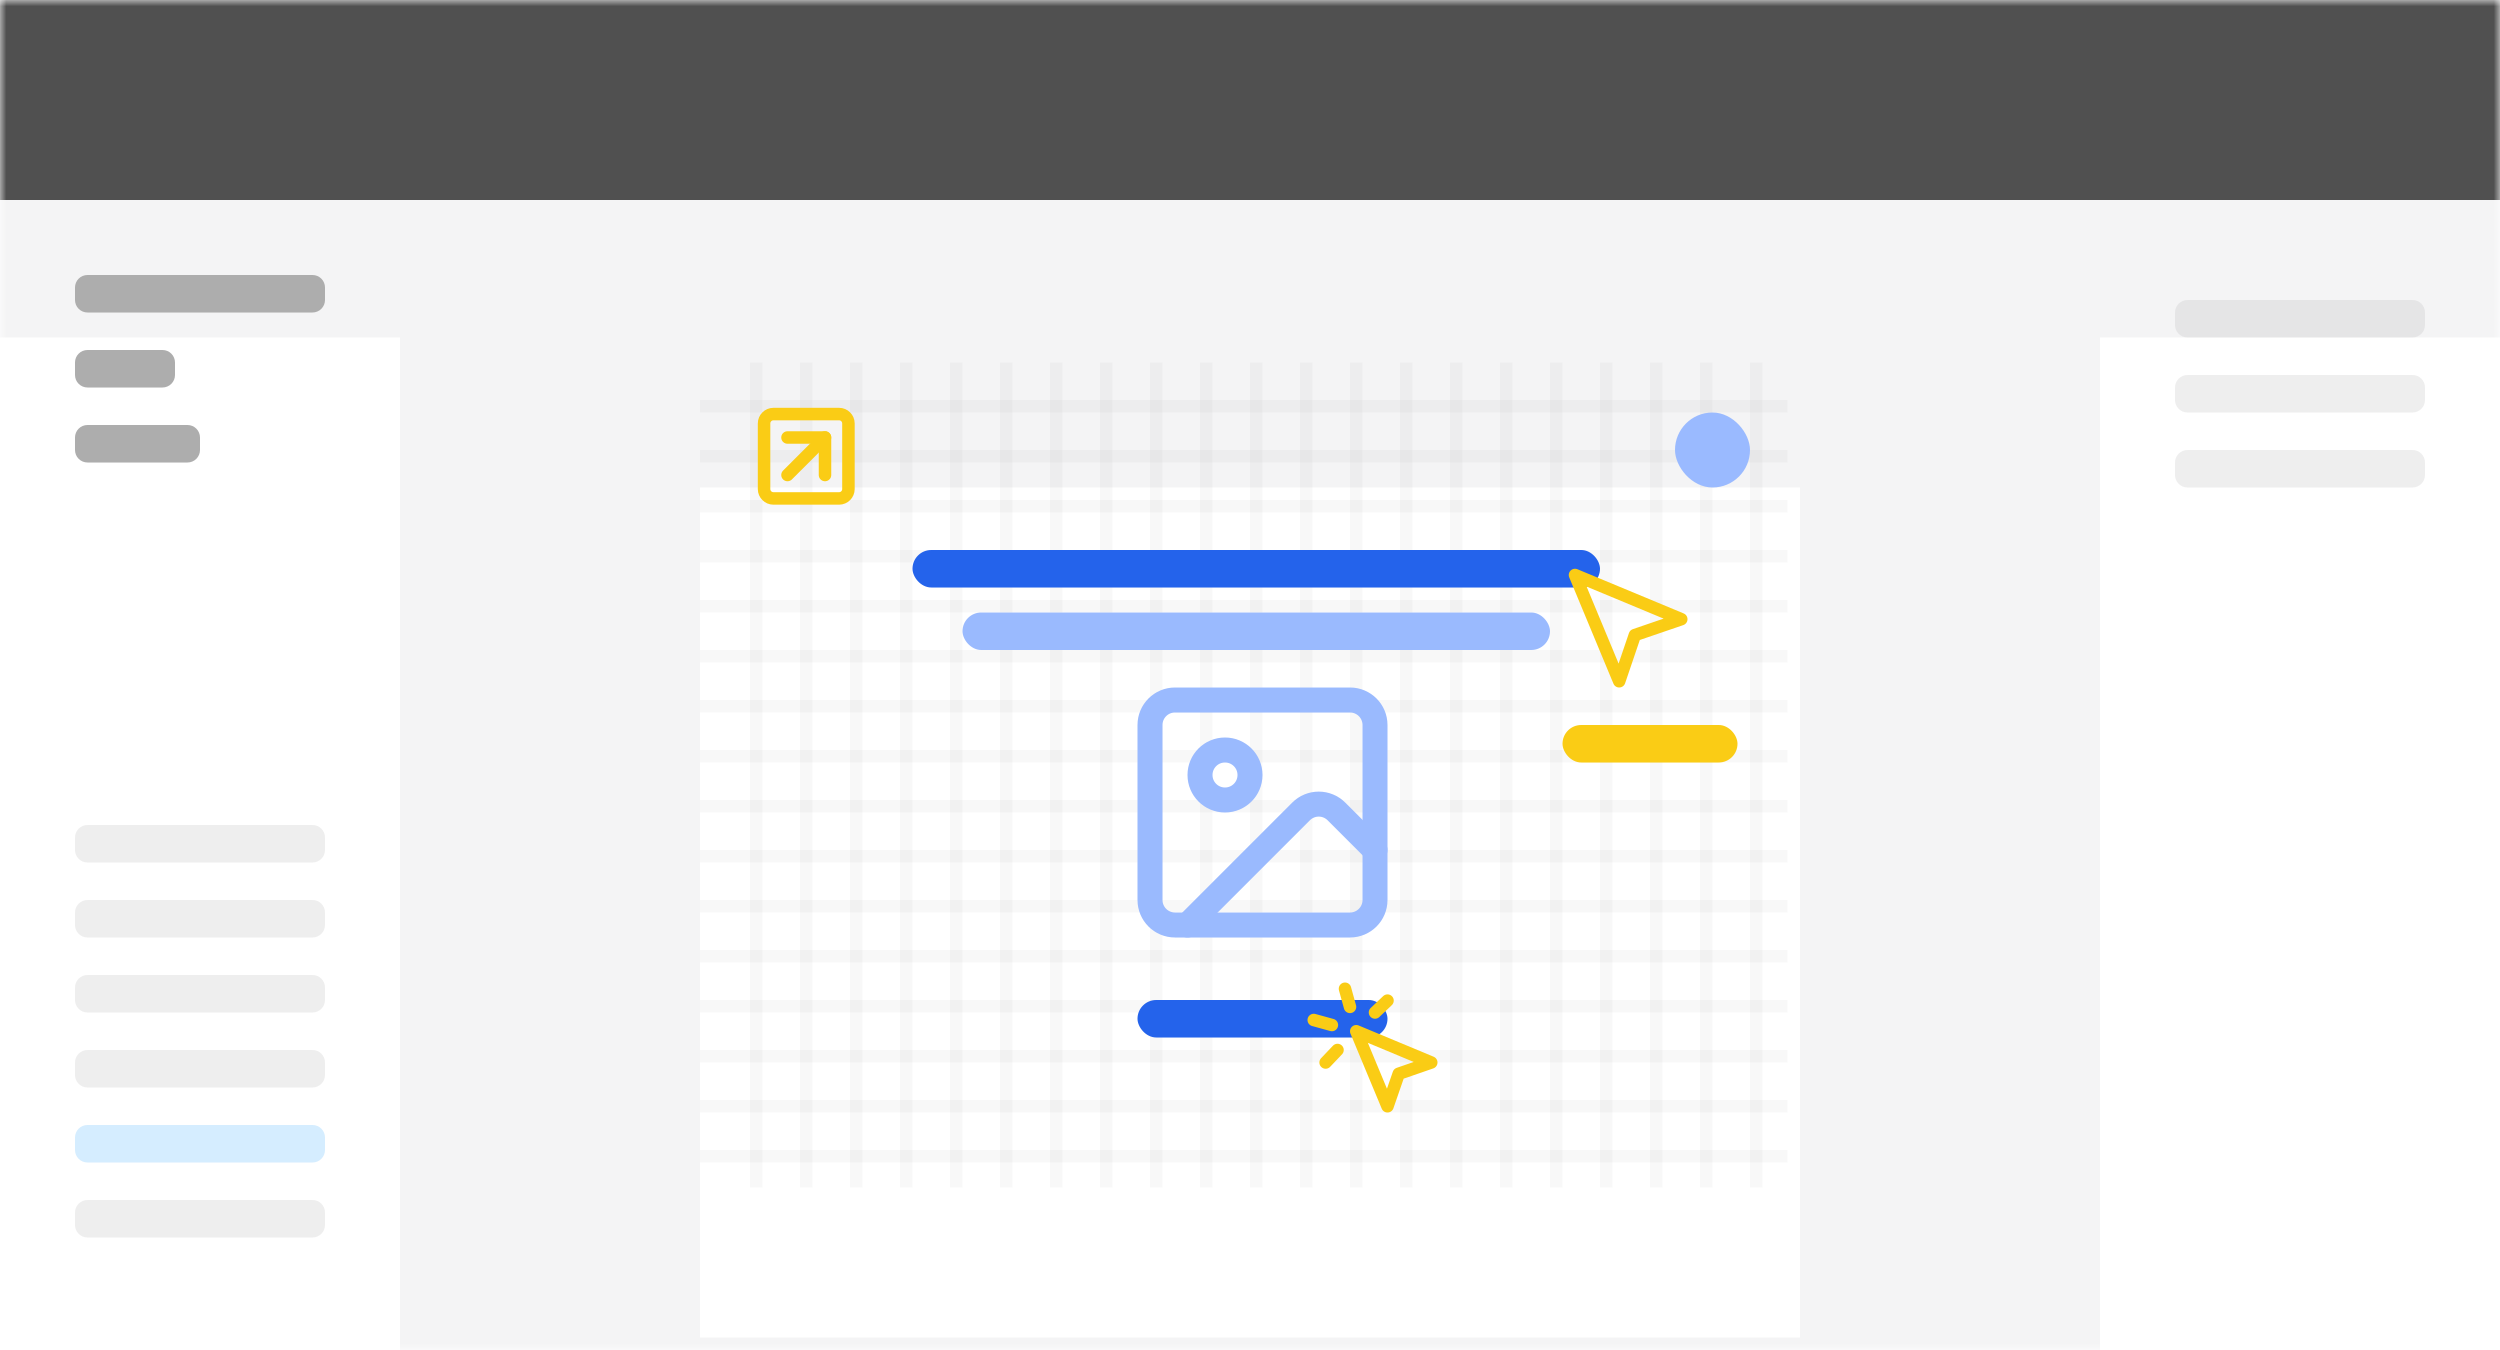 <svg width="200" height="108" viewBox="0 0 200 108" fill="none" xmlns="http://www.w3.org/2000/svg">
<g clip-path="url(#clip0_15_84)">
<mask id="mask0_15_84" style="mask-type:luminance" maskUnits="userSpaceOnUse" x="0" y="0" width="200" height="108">
<path d="M0 0H200V108H0V0Z" fill="white"/>
</mask>
<g mask="url(#mask0_15_84)">
<path d="M196 0H4C1.791 0 0 1.791 0 4V104C0 106.209 1.791 108 4 108H196C198.209 108 200 106.209 200 104V4C200 1.791 198.209 0 196 0Z" fill="#F4F4F5"/>
<path d="M0 0H200V16H0V0Z" fill="#505050"/>
<g filter="url(#filter0_dd_15_84)">
<path d="M0 16H32V108H0V16Z" fill="white"/>
</g>
<g filter="url(#filter1_dd_15_84)">
<path d="M56 28H144V96H56V28Z" fill="white"/>
</g>
<path d="M60 29H61V95H60V29ZM64 29H65V95H64V29ZM68 29H69V95H68V29ZM72 29H73V95H72V29ZM76 29H77V95H76V29ZM80 29H81V95H80V29ZM84 29H85V95H84V29ZM88 29H89V95H88V29ZM92 29H93V95H92V29ZM96 29H97V95H96V29ZM100 29H101V95H100V29ZM104 29H105V95H104V29ZM108 29H109V95H108V29ZM112 29H113V95H112V29ZM116 29H117V95H116V29ZM120 29H121V95H120V29ZM124 29H125V95H124V29ZM128 29H129V95H128V29ZM132 29H133V95H132V29ZM136 29H137V95H136V29ZM140 29H141V95H140V29Z" fill="#505050" fill-opacity="0.04"/>
<path d="M56 41V40H143V41H56ZM56 49V48H143V49H56ZM56 57V56H143V57H56ZM56 65V64H143V65H56ZM56 73V72H143V73H56ZM56 81V80H143V81H56ZM56 89V88H143V89H56ZM56 37V36H143V37H56ZM56 33V32H143V33H56ZM56 45V44H143V45H56ZM56 53V52H143V53H56ZM56 61V60H143V61H56ZM56 69V68H143V69H56ZM56 77V76H143V77H56ZM56 85V84H143V85H56ZM56 93V92H143V93H56Z" fill="#505050" fill-opacity="0.04"/>
<path d="M6 23C6 22.735 6.105 22.48 6.293 22.293C6.48 22.105 6.735 22 7 22H25C25.265 22 25.52 22.105 25.707 22.293C25.895 22.48 26 22.735 26 23V24C26 24.265 25.895 24.52 25.707 24.707C25.52 24.895 25.265 25 25 25H7C6.735 25 6.48 24.895 6.293 24.707C6.105 24.52 6 24.265 6 24V23ZM6 29C6 28.735 6.105 28.48 6.293 28.293C6.48 28.105 6.735 28 7 28H13C13.265 28 13.52 28.105 13.707 28.293C13.895 28.48 14 28.735 14 29V30C14 30.265 13.895 30.52 13.707 30.707C13.52 30.895 13.265 31 13 31H7C6.735 31 6.48 30.895 6.293 30.707C6.105 30.52 6 30.265 6 30V29ZM6 35C6 34.735 6.105 34.48 6.293 34.293C6.48 34.105 6.735 34 7 34H15C15.265 34 15.52 34.105 15.707 34.293C15.895 34.48 16 34.735 16 35V36C16 36.265 15.895 36.52 15.707 36.707C15.52 36.895 15.265 37 15 37H7C6.735 37 6.48 36.895 6.293 36.707C6.105 36.52 6 36.265 6 36V35Z" fill="#ADADAD"/>
<path d="M6 67C6 66.735 6.105 66.48 6.293 66.293C6.48 66.105 6.735 66 7 66H25C25.265 66 25.52 66.105 25.707 66.293C25.895 66.48 26 66.735 26 67V68C26 68.265 25.895 68.52 25.707 68.707C25.52 68.895 25.265 69 25 69H7C6.735 69 6.48 68.895 6.293 68.707C6.105 68.52 6 68.265 6 68V67ZM6 73C6 72.735 6.105 72.48 6.293 72.293C6.48 72.105 6.735 72 7 72H25C25.265 72 25.52 72.105 25.707 72.293C25.895 72.48 26 72.735 26 73V74C26 74.265 25.895 74.52 25.707 74.707C25.52 74.895 25.265 75 25 75H7C6.735 75 6.48 74.895 6.293 74.707C6.105 74.52 6 74.265 6 74V73ZM6 79C6 78.735 6.105 78.48 6.293 78.293C6.48 78.105 6.735 78 7 78H25C25.265 78 25.52 78.105 25.707 78.293C25.895 78.48 26 78.735 26 79V80C26 80.265 25.895 80.52 25.707 80.707C25.52 80.895 25.265 81 25 81H7C6.735 81 6.48 80.895 6.293 80.707C6.105 80.52 6 80.265 6 80V79ZM6 85C6 84.735 6.105 84.48 6.293 84.293C6.48 84.105 6.735 84 7 84H25C25.265 84 25.52 84.105 25.707 84.293C25.895 84.48 26 84.735 26 85V86C26 86.265 25.895 86.52 25.707 86.707C25.52 86.895 25.265 87 25 87H7C6.735 87 6.48 86.895 6.293 86.707C6.105 86.52 6 86.265 6 86V85Z" fill="#ADADAD" fill-opacity="0.2"/>
<path d="M6 91C6 90.735 6.105 90.48 6.293 90.293C6.48 90.105 6.735 90 7 90H25C25.265 90 25.52 90.105 25.707 90.293C25.895 90.48 26 90.735 26 91V92C26 92.265 25.895 92.52 25.707 92.707C25.52 92.895 25.265 93 25 93H7C6.735 93 6.48 92.895 6.293 92.707C6.105 92.52 6 92.265 6 92V91Z" fill="#D5EDFF"/>
<path d="M6 97C6 96.735 6.105 96.48 6.293 96.293C6.48 96.105 6.735 96 7 96H25C25.265 96 25.52 96.105 25.707 96.293C25.895 96.48 26 96.735 26 97V98C26 98.265 25.895 98.52 25.707 98.707C25.52 98.895 25.265 99 25 99H7C6.735 99 6.48 98.895 6.293 98.707C6.105 98.52 6 98.265 6 98V97Z" fill="#ADADAD" fill-opacity="0.2"/>
<g filter="url(#filter2_dd_15_84)">
<path d="M168 16H200V108H168V16Z" fill="white"/>
</g>
<path d="M174 25C174 24.735 174.105 24.48 174.293 24.293C174.48 24.105 174.735 24 175 24H193C193.265 24 193.52 24.105 193.707 24.293C193.895 24.48 194 24.735 194 25V26C194 26.265 193.895 26.52 193.707 26.707C193.52 26.895 193.265 27 193 27H175C174.735 27 174.48 26.895 174.293 26.707C174.105 26.52 174 26.265 174 26V25ZM174 31C174 30.735 174.105 30.48 174.293 30.293C174.48 30.105 174.735 30 175 30H193C193.265 30 193.52 30.105 193.707 30.293C193.895 30.48 194 30.735 194 31V32C194 32.265 193.895 32.52 193.707 32.707C193.52 32.895 193.265 33 193 33H175C174.735 33 174.48 32.895 174.293 32.707C174.105 32.52 174 32.265 174 32V31ZM174 37C174 36.735 174.105 36.48 174.293 36.293C174.48 36.105 174.735 36 175 36H193C193.265 36 193.52 36.105 193.707 36.293C193.895 36.48 194 36.735 194 37V38C194 38.265 193.895 38.52 193.707 38.707C193.52 38.895 193.265 39 193 39H175C174.735 39 174.48 38.895 174.293 38.707C174.105 38.52 174 38.265 174 38V37Z" fill="#ADADAD" fill-opacity="0.2"/>
</g>
<rect x="73" y="44" width="55" height="3" rx="1.5" fill="#2463EB"/>
<rect x="77" y="49" width="47" height="3" rx="1.5" fill="#9ABAFE"/>
<path d="M108 56H94C92.895 56 92 56.895 92 58V72C92 73.105 92.895 74 94 74H108C109.105 74 110 73.105 110 72V58C110 56.895 109.105 56 108 56Z" stroke="#9ABAFE" stroke-width="2" stroke-linecap="round" stroke-linejoin="round"/>
<path d="M98 64C99.105 64 100 63.105 100 62C100 60.895 99.105 60 98 60C96.895 60 96 60.895 96 62C96 63.105 96.895 64 98 64Z" stroke="#9ABAFE" stroke-width="2" stroke-linecap="round" stroke-linejoin="round"/>
<path d="M110 68L106.914 64.914C106.539 64.539 106.03 64.328 105.5 64.328C104.97 64.328 104.461 64.539 104.086 64.914L95 74" stroke="#9ABAFE" stroke-width="2" stroke-linecap="round" stroke-linejoin="round"/>
<rect x="91" y="80" width="20" height="3" rx="1.5" fill="#2463EB"/>
<rect x="134" y="33" width="6" height="6" rx="3" fill="#9ABAFF"/>
<path d="M126 46L129.535 54.5L130.79 50.805L134.5 49.535L126 46Z" stroke="#FACC15" stroke-linecap="round" stroke-linejoin="round"/>
<path d="M108.5 82.5L111 88.5L111.9 85.9L114.5 85L108.5 82.5Z" stroke="#FACC15" stroke-linecap="round" stroke-linejoin="round"/>
<path d="M107.6 79.1L108 80.55" stroke="#FACC15" stroke-linecap="round" stroke-linejoin="round"/>
<path d="M106.55 82L105.1 81.6" stroke="#FACC15" stroke-linecap="round" stroke-linejoin="round"/>
<path d="M111 80.05L110 81" stroke="#FACC15" stroke-linecap="round" stroke-linejoin="round"/>
<path d="M107 84L106.05 85" stroke="#FACC15" stroke-linecap="round" stroke-linejoin="round"/>
<rect x="125" y="58" width="14" height="3" rx="1.5" fill="#FACC15"/>
<g clip-path="url(#clip1_15_84)">
<path d="M67.125 33.125H61.875C61.461 33.125 61.125 33.461 61.125 33.875V39.125C61.125 39.539 61.461 39.875 61.875 39.875H67.125C67.539 39.875 67.875 39.539 67.875 39.125V33.875C67.875 33.461 67.539 33.125 67.125 33.125Z" stroke="#FACC15" stroke-linecap="round" stroke-linejoin="round"/>
<path d="M63 35H66V38" stroke="#FACC15" stroke-linecap="round" stroke-linejoin="round"/>
<path d="M63 38L66 35" stroke="#FACC15" stroke-linecap="round" stroke-linejoin="round"/>
</g>
</g>
<defs>
<filter id="filter0_dd_15_84" x="-15" y="9" width="62" height="122" filterUnits="userSpaceOnUse" color-interpolation-filters="sRGB">
<feFlood flood-opacity="0" result="BackgroundImageFix"/>
<feColorMatrix in="SourceAlpha" type="matrix" values="0 0 0 0 0 0 0 0 0 0 0 0 0 0 0 0 0 0 127 0" result="hardAlpha"/>
<feOffset dy="3"/>
<feGaussianBlur stdDeviation="3"/>
<feColorMatrix type="matrix" values="0 0 0 0 0 0 0 0 0 0 0 0 0 0 0 0 0 0 0.05 0"/>
<feBlend mode="normal" in2="BackgroundImageFix" result="effect1_dropShadow_15_84"/>
<feColorMatrix in="SourceAlpha" type="matrix" values="0 0 0 0 0 0 0 0 0 0 0 0 0 0 0 0 0 0 127 0" result="hardAlpha"/>
<feOffset dy="8"/>
<feGaussianBlur stdDeviation="7.5"/>
<feColorMatrix type="matrix" values="0 0 0 0 0 0 0 0 0 0 0 0 0 0 0 0 0 0 0.1 0"/>
<feBlend mode="normal" in2="effect1_dropShadow_15_84" result="effect2_dropShadow_15_84"/>
<feBlend mode="normal" in="SourceGraphic" in2="effect2_dropShadow_15_84" result="shape"/>
</filter>
<filter id="filter1_dd_15_84" x="41" y="21" width="118" height="98" filterUnits="userSpaceOnUse" color-interpolation-filters="sRGB">
<feFlood flood-opacity="0" result="BackgroundImageFix"/>
<feColorMatrix in="SourceAlpha" type="matrix" values="0 0 0 0 0 0 0 0 0 0 0 0 0 0 0 0 0 0 127 0" result="hardAlpha"/>
<feOffset dy="3"/>
<feGaussianBlur stdDeviation="3"/>
<feColorMatrix type="matrix" values="0 0 0 0 0 0 0 0 0 0 0 0 0 0 0 0 0 0 0.05 0"/>
<feBlend mode="normal" in2="BackgroundImageFix" result="effect1_dropShadow_15_84"/>
<feColorMatrix in="SourceAlpha" type="matrix" values="0 0 0 0 0 0 0 0 0 0 0 0 0 0 0 0 0 0 127 0" result="hardAlpha"/>
<feOffset dy="8"/>
<feGaussianBlur stdDeviation="7.5"/>
<feColorMatrix type="matrix" values="0 0 0 0 0 0 0 0 0 0 0 0 0 0 0 0 0 0 0.1 0"/>
<feBlend mode="normal" in2="effect1_dropShadow_15_84" result="effect2_dropShadow_15_84"/>
<feBlend mode="normal" in="SourceGraphic" in2="effect2_dropShadow_15_84" result="shape"/>
</filter>
<filter id="filter2_dd_15_84" x="153" y="9" width="62" height="122" filterUnits="userSpaceOnUse" color-interpolation-filters="sRGB">
<feFlood flood-opacity="0" result="BackgroundImageFix"/>
<feColorMatrix in="SourceAlpha" type="matrix" values="0 0 0 0 0 0 0 0 0 0 0 0 0 0 0 0 0 0 127 0" result="hardAlpha"/>
<feOffset dy="3"/>
<feGaussianBlur stdDeviation="3"/>
<feColorMatrix type="matrix" values="0 0 0 0 0 0 0 0 0 0 0 0 0 0 0 0 0 0 0.05 0"/>
<feBlend mode="normal" in2="BackgroundImageFix" result="effect1_dropShadow_15_84"/>
<feColorMatrix in="SourceAlpha" type="matrix" values="0 0 0 0 0 0 0 0 0 0 0 0 0 0 0 0 0 0 127 0" result="hardAlpha"/>
<feOffset dy="8"/>
<feGaussianBlur stdDeviation="7.5"/>
<feColorMatrix type="matrix" values="0 0 0 0 0 0 0 0 0 0 0 0 0 0 0 0 0 0 0.1 0"/>
<feBlend mode="normal" in2="effect1_dropShadow_15_84" result="effect2_dropShadow_15_84"/>
<feBlend mode="normal" in="SourceGraphic" in2="effect2_dropShadow_15_84" result="shape"/>
</filter>
<clipPath id="clip0_15_84">
<rect width="200" height="108" fill="white"/>
</clipPath>
<clipPath id="clip1_15_84">
<rect width="9" height="9" fill="white" transform="translate(60 32)"/>
</clipPath>
</defs>
</svg>
